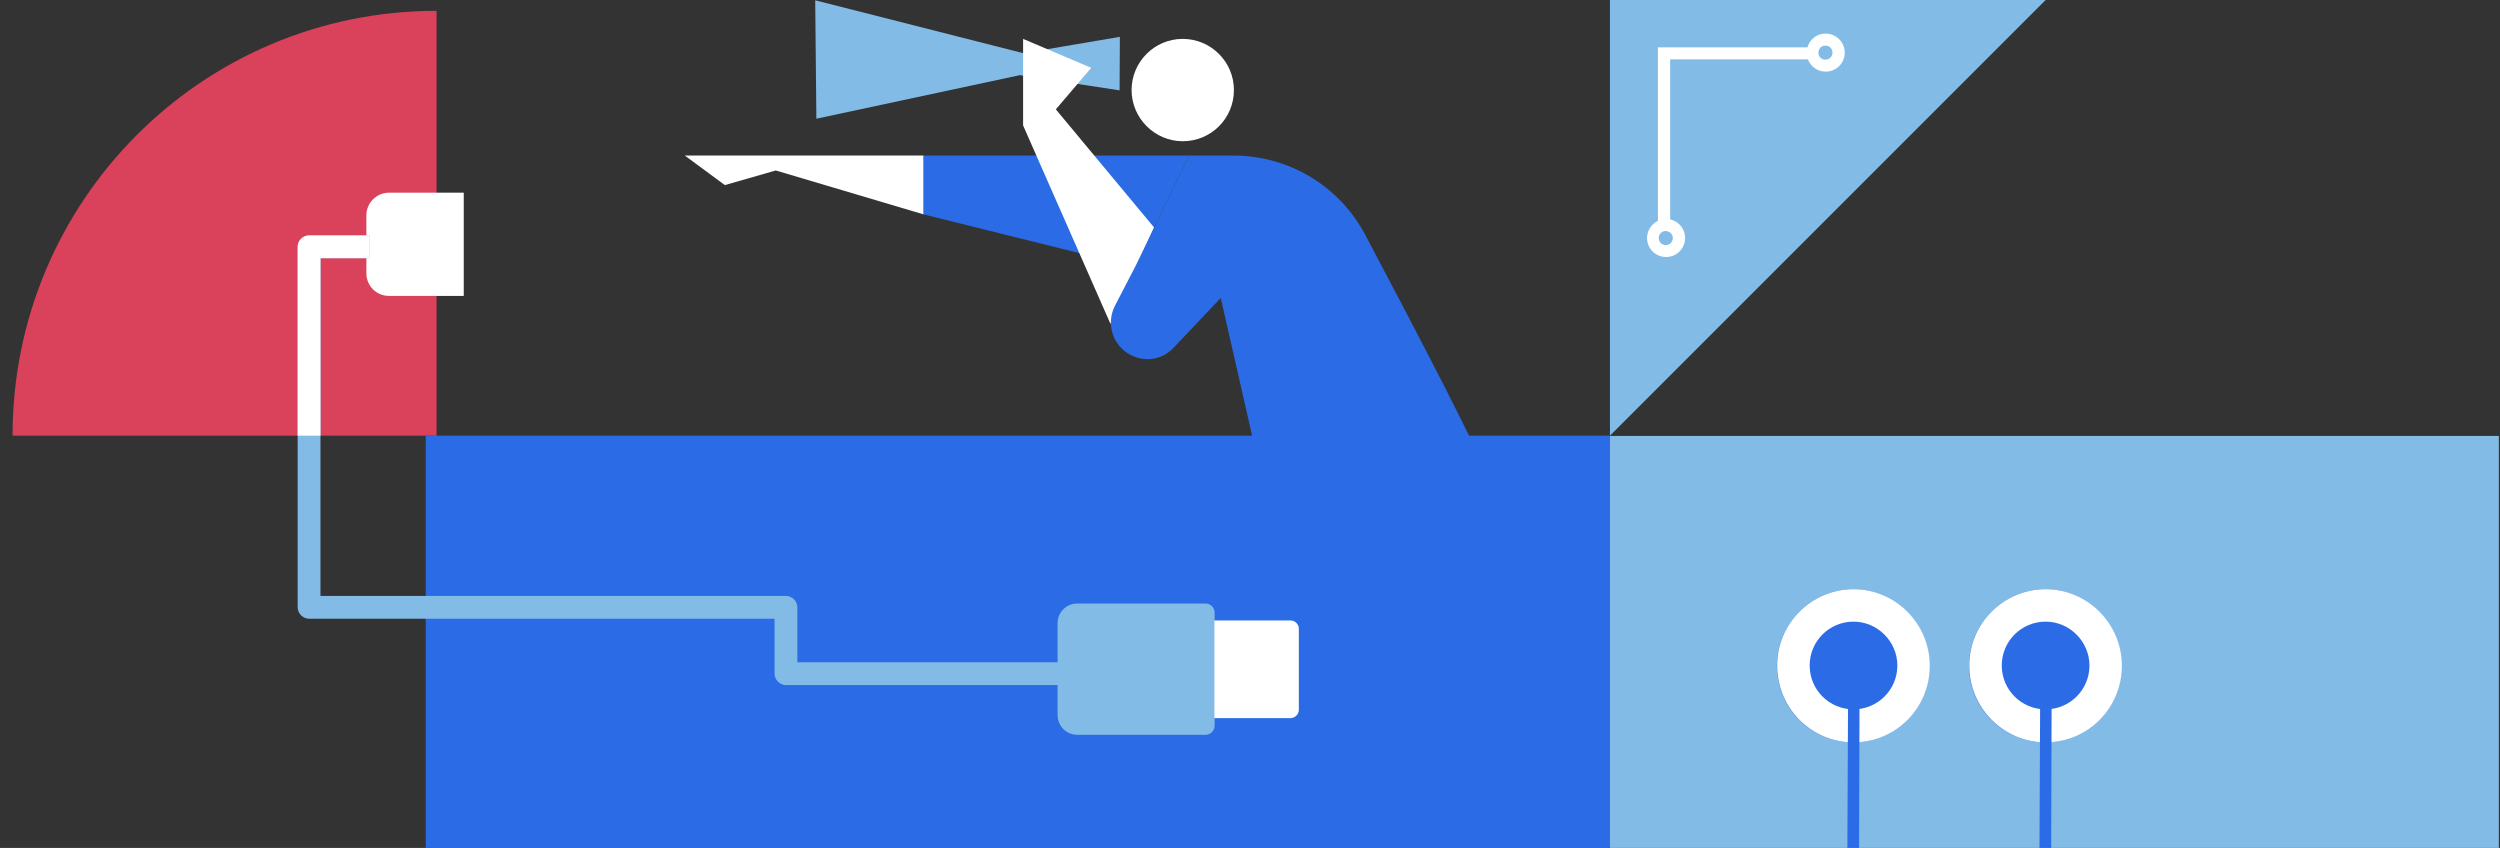 <svg xmlns="http://www.w3.org/2000/svg" viewBox="0 0 855 290" xml:space="preserve"><rect x="0" y="0" width="855" height="290" fill="#333333" stroke="none"/><path fill-rule="evenodd" clip-rule="evenodd" fill="#2B6CE6" d="M145.6 149h405v141h-405z"/><path fill-rule="evenodd" clip-rule="evenodd" fill="#81BBE6" d="M550.6 149.1h304v141h-304z"/><path fill-rule="evenodd" clip-rule="evenodd" fill="#81BBE6" d="m699.6 0-149 149V0z"/><path fill-rule="evenodd" clip-rule="evenodd" fill="#2B6CE6" d="M673.4 227.7c0 14.4 11.6 26.2 26.1 26.2 14.4 0 26.1-11.8 26.1-26.2 0-14.4-11.6-26.2-26.1-26.2-14.3 0-26.1 11.8-26.1 26.2"/><path fill-rule="evenodd" clip-rule="evenodd" fill="#FFF" d="M699.6 212.6c-8.3 0-15 6.7-15 15s6.7 15 15 15 15-6.7 15-15c0-8.1-6.7-15-15-15m0-11.1c14.4 0 26.1 11.8 26.1 26.2 0 14.4-11.6 26.2-26.1 26.2-14.4 0-26.1-11.8-26.1-26.2-.1-14.4 11.7-26.2 26.1-26.2"/><path fill-rule="evenodd" clip-rule="evenodd" fill="#2B6CE6" d="M607.7 227.7c0 14.4 11.6 26.2 26.1 26.2 14.4 0 26.1-11.8 26.1-26.2 0-14.4-11.6-26.2-26.1-26.2-14.3 0-26.1 11.8-26.1 26.2"/><path fill-rule="evenodd" clip-rule="evenodd" fill="#FFF" d="M633.9 212.6c-8.3 0-15 6.7-15 15s6.7 15 15 15 15-6.7 15-15c0-8.1-6.7-15-15-15m0-11.1c14.4 0 26.1 11.8 26.1 26.2 0 14.4-11.6 26.2-26.1 26.2s-26.1-11.8-26.1-26.2c-.1-14.4 11.7-26.2 26.1-26.2"/><path fill-rule="evenodd" clip-rule="evenodd" fill="#2B6CE6" d="m701.7 224.5-.2 65.5h-4l.3-65.6z"/><path fill-rule="evenodd" clip-rule="evenodd" fill="#2B6CE6" d="m636 224.5-.2 65.5h-4l.3-65.5z"/><path fill-rule="evenodd" clip-rule="evenodd" fill="#FFF" d="M617.9 18c0 3.6 2.9 6.5 6.5 6.5s6.5-2.9 6.5-6.5-2.9-6.5-6.5-6.5c-3.6-.1-6.5 2.9-6.5 6.5m8.8 0c0 1.3-1 2.4-2.4 2.4s-2.4-1-2.4-2.4c0-1.3 1-2.4 2.4-2.4s2.4 1.1 2.4 2.4"/><path fill-rule="evenodd" clip-rule="evenodd" fill="#FFF" d="M563.3 81.4c0 3.6 2.9 6.5 6.5 6.5s6.5-2.9 6.5-6.5-2.9-6.5-6.5-6.5-6.5 3-6.5 6.5m8.8 0c0 1.3-1 2.4-2.4 2.4s-2.4-1-2.4-2.4c0-1.3 1-2.4 2.4-2.4 1.4.1 2.4 1.1 2.4 2.4"/><path fill-rule="evenodd" clip-rule="evenodd" fill="#FFF" d="M567 16.2v61h4.2V20.3H620v-4.1z"/><g fill-rule="evenodd" clip-rule="evenodd"><path fill="#DA415A" d="M149.3 3.7c-80.2 0-145 65-145 145.2v.1h145V3.7z"/><path fill="#81BBE6" d="M361.7 234.8v9.8c0 3.6 2.9 6.7 6.7 6.7h43.9c1.7 0 3.1-1.4 3.1-3.1v-38.7c0-1.7-1.4-3.1-3.1-3.1h-43.9c-3.6 0-6.7 2.9-6.7 6.7v9"/><path fill="#FFF" d="M125.3 93.5V73.6c0-4.2 3.5-7.7 7.7-7.7h25.6v35.3H133c-4.3 0-7.7-3.5-7.7-7.7"/><path fill="#81BBE6" d="M366.9 226.5h-94.2v-18.8c0-2.1-1.8-3.9-3.9-3.9H109.6V88.3h16.8v-7.8h-20.7c-2.1 0-3.9 1.8-3.9 3.9v123.3c0 2.1 1.8 3.9 3.9 3.9h159.2v18.8c0 2.1 1.8 3.9 3.9 3.9h98.1"/><path fill="#FFF" d="M444.2 242.7V215c0-1.5-1.3-2.8-2.8-2.8h-26.1v33.4h26.1c1.6-.1 2.8-1.3 2.8-2.9"/><path fill="#FFF" d="M109.6 149V88.3h16.8v-7.8h-20.7c-2.1 0-3.9 1.8-3.9 3.9V149"/></g><path fill-rule="evenodd" clip-rule="evenodd" fill="#81BBE6" d="m383 12.6-33 5.6L278.8.1l.4 40.5 69.6-14.9 34.1 5.2z"/><path fill-rule="evenodd" clip-rule="evenodd" fill="#2B6CE6" d="M406.6 53.2h-90.8v20.1l72.4 18z"/><path fill-rule="evenodd" clip-rule="evenodd" fill="#FFF" d="M234.2 53.2h81.6v20.1l-50.5-15-17.4 5z"/><path fill-rule="evenodd" clip-rule="evenodd" fill="#FFF" d="m379.8 110.8-29.9-67.9V13.3l23.3 9.9-12.1 14.2 33.6 40.4z"/><path fill-rule="evenodd" clip-rule="evenodd" fill="#FFF" d="M422 30.8c0-9.7-7.9-17.5-17.5-17.5-9.7 0-17.5 7.9-17.5 17.5s7.9 17.5 17.5 17.5c9.7 0 17.5-7.8 17.5-17.5"/><path fill-rule="evenodd" clip-rule="evenodd" fill="#2B6CE6" d="M406.6 53.2h15.3c18.8 0 36.2 10.4 45 27.1 16.8 31.7 42.1 80 40.1 80h-76.2l-13.3-58.4-16.1 17c-3.8 4.1-9.8 5.1-14.7 2.5-6.2-3.2-8.6-10.8-5.3-17l7-13.5 18.2-37.7z"/></svg>